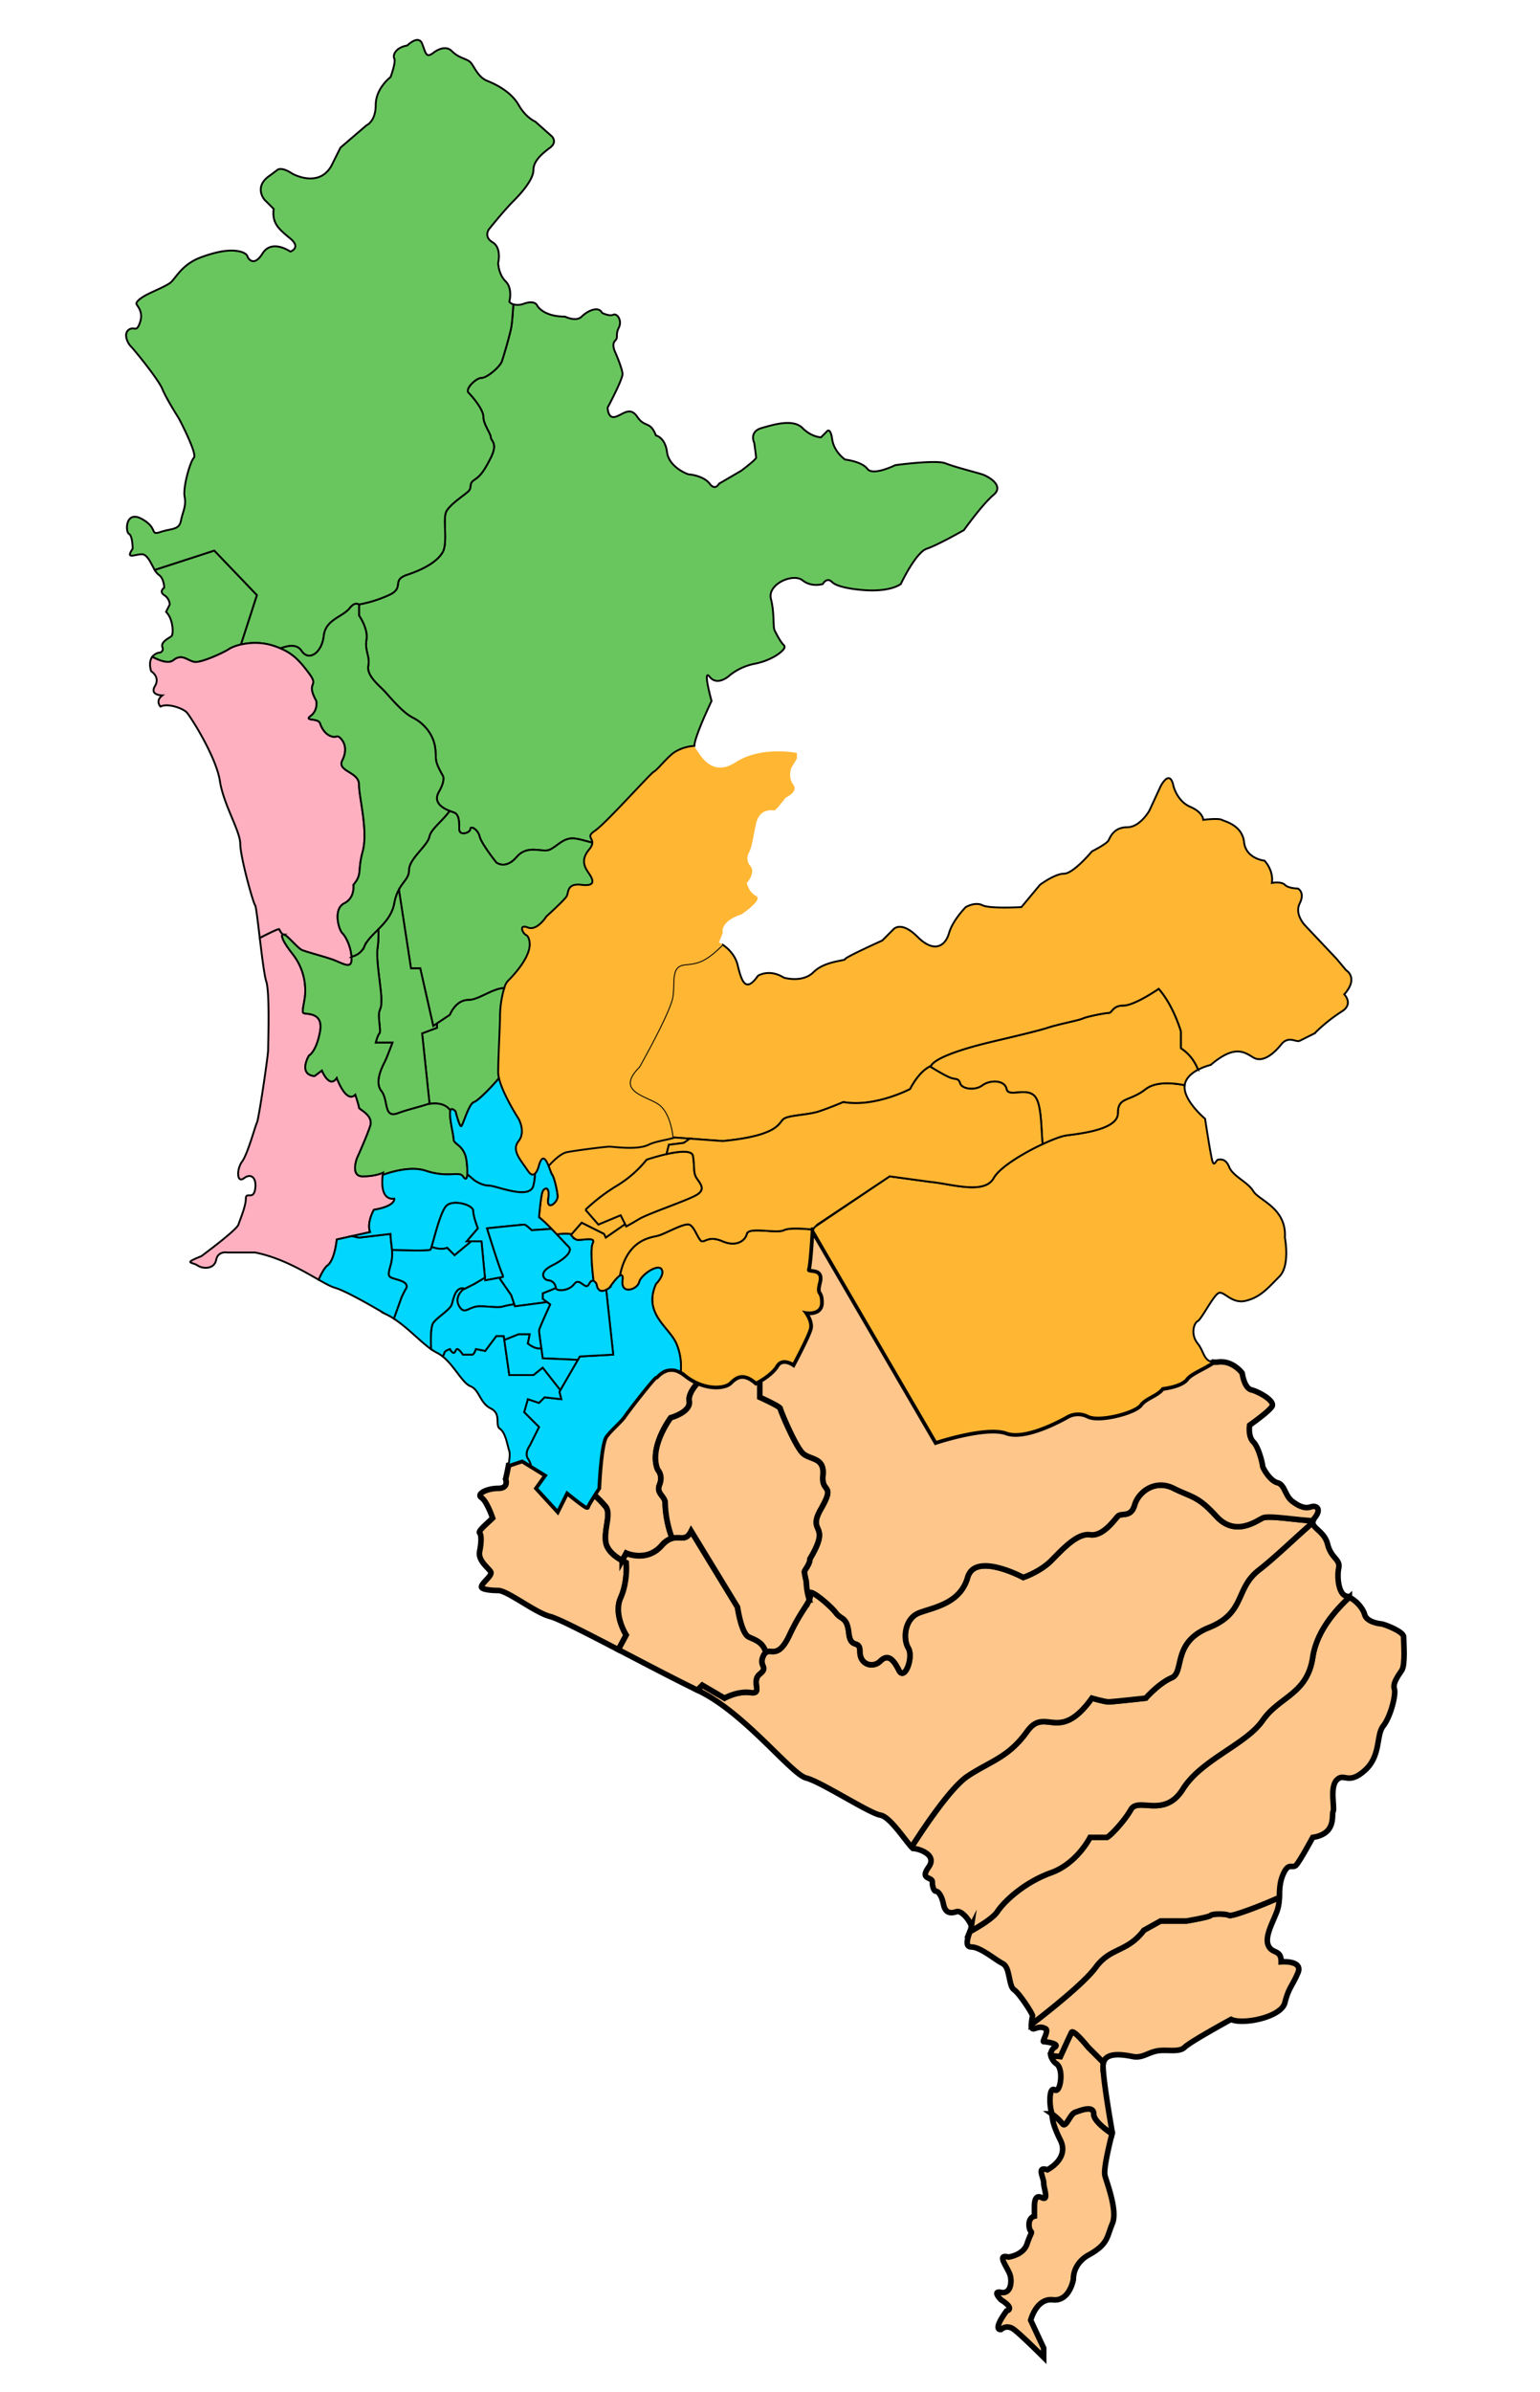 <svg id="Capa_1" data-name="Capa 1" xmlns="http://www.w3.org/2000/svg" viewBox="0 0 830 1288"><defs><style>.cls-1{fill:#ffc68b;stroke-width:3px;}.cls-1,.cls-2,.cls-3,.cls-6,.cls-7{stroke:#000;}.cls-1,.cls-2,.cls-3,.cls-5,.cls-6,.cls-7{stroke-miterlimit:10;}.cls-2,.cls-4,.cls-5{fill:#ffb633;}.cls-3{fill:#00d6fe;}.cls-5{stroke:#050505;}.cls-6{fill:#69c65e;}.cls-7{fill:#ffb0c0;}</style></defs><title>lima</title><path class="cls-1" d="M589.5,1138.5c0-5-7-2-10-1s-5,9-7,6a29,29,0,0,0-5.64-5.16c.47,3,.46,5.79,4.64,14.16,5,10-7,16-7,16-6-2-2,4-2,7s3,10-1,8-4,3-4,6v4c-4,1-3,7-2,8s0,1-2,7-10,7-10,7c-7-2,0,6,1,10s0,10-5,9,0,4,0,4c8,5,3,6,3,6-8,11-3,10-3,10s3-3,7,0,16,15,16,15v-5l-7-15s3-12,12-11,11-11,11-11c0-9,8-13,8-13,11-6,10-10,13-17s-3-22-4-26c-.9-3.58,3-19.17,3.85-22.4C594.75,1146.06,589.5,1141.68,589.5,1138.5Z"/><path class="cls-1" d="M577.5,1094.5c-1,2-6,13-6,13l-5.07-.46a7.29,7.29,0,0,0,3.07,4.46c4,3,2,16-1,14s-3,7-2,11c.16.65.27,1.25.36,1.84a29,29,0,0,1,5.64,5.16c2,3,4-5,7-6s10-4,10,1c0,3.18,5.25,7.56,9.85,10.6.09-.38.15-.6.15-.6s-5-28-5-36a6.94,6.94,0,0,1,.22-1.78l-8.22-8.22S578.5,1092.5,577.5,1094.5Z"/><path class="cls-1" d="M662.5,1031.5c-2-1-9-1-10,0s-13,3-13,3h-14l-9,5c-9,12-18,9-26,20-6.14,8.44-25.82,24-34.64,30.7-.05,1.55.27,2.76,1.64,2.3,3-1,4-1,6,0s-2,7-1,7,9,1,6,3a4.45,4.45,0,0,0-2.07,4.54l5.07.46s5-11,6-13,9,8,9,8l8.22,8.22c1.56-5.89,11.19-4.14,15.78-3.22,5,1,8-2,13-3s12,1,15-2,25-15,25-15c6,3,27-1,29-9s4-9,7-16-9-6-9-6c0-7-5-4-7-9s3-13,5-19a23.91,23.91,0,0,0,1-6.68C680.42,1026,664,1032.23,662.5,1031.5Z"/><path class="cls-1" d="M756.5,881.5c0-3-11-7-12-7s-8-1-9-5c-.86-3.43-4.66-7.59-8.25-9.34-7.17,6.69-17.59,18-19.75,32.34-3,20-18,21-27,34s-33,21-43,37-24,4-28,11-12,15-13,15h-9s-7,14-21,19-25,15-29,21c-2.23,3.34-9.11,7.61-14.77,10.74-1.17,3.37-2.91,8.26.77,8.26,5,0,13,7,17,9s3,12,6,14,10,13,10,14c0,.54-.59,2.86-.64,4.7,8.82-6.75,28.5-22.26,34.64-30.7,8-11,17-8,26-20l9-5h14s12-2,13-3,8-1,10,0c1.46.73,17.92-5.5,27-9.68.17-3.87.07-7.9,2-12.32,3-7,5-3,7-5s9-15,9-15c13-2,10-12,11-14s-2-13,2-17,6,3,15-5,6-19,10-24,7-17,6-20,2-7,4-10S756.5,884.5,756.5,881.5Z"/><path class="cls-1" d="M537.5,1029.5c4-6,15-16,29-21s21-19,21-19h9c1,0,9-8,13-15s18,5,28-11,34-24,43-37,24-14,27-34c2.16-14.37,12.58-25.65,19.75-32.34a8.77,8.77,0,0,0-1.75-.66c-4-1-5-10-4-15s-4-5-6-13c-1.62-6.48-7.83-8.37-8-11.51-8.49,7.25-20,18.56-29,25.51-13,10-7,23-27,31s-13,24-20,27-14,11-14,11-18,2-20,2-9-2-9-2c-18,25-25,4-35,18s-20,16-32,24c-8.76,5.84-22.85,26.6-30.2,38.16.52.53.93.84,1.2.84,2,0,13,3,8,10s2,5,2,8,1,5,2,5,3,2,4,7,4,5,7,4,8,6,8,8a11.67,11.67,0,0,1-.77,2.74C528.39,1037.11,535.27,1032.84,537.5,1029.5Z"/><path class="cls-1" d="M680.5,817.5c-4,2-15,10-25-1s-13-10-23-15-19,2-21,9-7,4-9,6-8,11-15,10-15,8-21,14-15,9-15,9-26-14-30,0-18,16-26,19-9,14-6,19-2,18-5,12-6-9-10-5-11,2-11-5-5-1-6-10-4-7-7-11-15-14-14-10-4,7-11,22-11,5-14,11,3,6-2,10,2,11-5,10-14,3-14,3l-12-7-2.67,2.67.67.33c25,12,50,45,58,47s34,19,40,20c5.2.87,13.4,13.74,16.8,17.16,7.35-11.56,21.44-32.32,30.2-38.16,12-8,22-10,32-24s17,7,35-18c0,0,7,2,9,2s20-2,20-2,7-8,14-11,0-19,20-27,14-21,27-31c9-7,20.5-18.26,29-25.51a2.56,2.56,0,0,1,.17-1C699.25,818.7,683.65,815.92,680.5,817.5Z"/><path class="cls-1" d="M334.5,860.5c4-9,3-19,3-19s-10-4-11-11,3-15,0-19a64.66,64.66,0,0,0-6.3-6.48c-1.69,2.65-3.7,5.9-3.7,6.48,0,1-11-8-11-8l-5,10-11-12,5-7-13-8L274.08,789c-.65,3.82-1.58,7.53-1.58,7.53s2,5-4,5-12,3-9,5,6,11,6,11c-3,3-8,7-7,8s1,5,0,10,5,9,6,11-5,6-5,8,9,2,9,2c5,0,20,12,28,14,4.26,1.07,19.59,8.94,36.76,17.88l4.24-7.88S330.5,869.5,334.5,860.5Z"/><path class="cls-1" d="M403.5,881.5c-4-2-6-16-6-16l-25-41c-4,8-8-1-16,8s-19,4-19,4l-2.19,3.94a23.09,23.09,0,0,0,2.19,1.06s1,10-3,19,3,20,3,20l-4.24,7.88c14.78,7.7,30.93,16.18,42.57,21.79l2.67-2.67,12,7s7-4,14-3,0-6,5-10-1-4,2-10a4.42,4.42,0,0,1,1.29-1.66C411.09,884.05,406.67,883.08,403.5,881.5Z"/><path class="cls-1" d="M706.5,811.5c-3,1-6,0-10-3s-4-9-8-10-8-8-8-9-2-10-5-13-2-9-2-9,10-7,12-10-7-8-11-9-5-9-5-9-5-7-13-6a10.9,10.9,0,0,1-2.72,0c-5.34,3.54-12,6-14.28,9-3,4-13,5-13,5-3,4-9,5-12,9s-22,9-28,6a12,12,0,0,0-11,0s-22,13-33,9-38,5-38,5l-67-115s-1,19-2,22,8-1,6,7,1,4,1,11-9,5-9,5,4,5,3,9-9,19-9,19-6-4-9,1c-2.05,3.42-6.43,6.36-9,7.89v9.11s11,5,11,6,8,20,12,24,12,2,11,12,7,4-1,18,6,7-6,27c0,3-3,6-3,7a43.31,43.31,0,0,0,1,5,39,39,0,0,0,1.67,10.06,4.72,4.72,0,0,0,.33-3.06c-1-4,11,6,14,10s6,2,7,11,6,3,6,10,7,9,11,5,7-1,10,5,8-7,5-12-2-16,6-19,22-5,26-19,30,0,30,0,9-3,15-9,14-15,21-14,13-8,15-10,7,1,9-6,11-14,21-9,13,4,23,15,21,3,25,1c3.15-1.58,18.75,1.2,27.16,1.46a4.87,4.87,0,0,1,.84-1.46C712.5,812.5,709.5,810.5,706.5,811.5Z"/><path class="cls-1" d="M355.5,799.5c2-5-1-8-1-8-5-12,7-28,7-28s11-3,10-9c-.54-3.26,2.15-7.1,4.73-9.94a29.63,29.63,0,0,1-6.73-4.06c-.41-.33-.82-.62-1.21-.9l-.27-.18c-.39-.26-.77-.5-1.14-.71l-.52-.27-.28-.14-.48-.22-.29-.13-.46-.17-.28-.1-.44-.13-.28-.08-.43-.09-.26,0-.42-.07-.24,0-.41,0h-.8a8,8,0,0,0-2,.33l-.1,0-.36.13-.15,0-.33.14-.15.07a1.77,1.77,0,0,0-.31.15l-.15.07-.29.16-.15.09-.27.17a.57.57,0,0,0-.13.08l-.27.18-.11.08-.27.19-.06,0c-.44.34-.83.68-1.17,1h0l-.26.24h0l-.51.5-.06.05-.13.13-.07.06-.1.09-.07.06-.09.07-.06,0-.08,0,0,0-.1,0c-1,0-15,18-17,21s-7,7-10,11-4,28-4,28-1.07,1.6-2.3,3.52a64.66,64.66,0,0,1,6.3,6.48c3,4-1,12,0,19,.7,4.9,5.81,8.33,8.81,9.94l2.19-3.94s11,5,19-4a12.37,12.37,0,0,1,5.75-4.06,58.73,58.73,0,0,1-3.75-18.94C358.5,805.5,353.5,804.5,355.5,799.5Z"/><path class="cls-1" d="M443.5,794.5c1-10-7-8-11-12s-12-23-12-24-11-6-11-6v-9.11c-1.19.71-2,1.11-2,1.11-7-6-11-3-14,0-2.33,2.33-9.5,3.43-17.27.06-2.58,2.84-5.27,6.68-4.73,9.94,1,6-10,9-10,9s-12,16-7,28c0,0,3,3,1,8s3,6,3,10a58.73,58.73,0,0,0,3.75,18.94c4.44-1.28,7.35,1.87,10.25-3.94l25,41s2,14,6,16c3.17,1.58,7.59,2.55,9.29,8.34,2.86-2.07,6.67,3.61,12.71-9.34,5.23-11.2,9.34-15.71,10.67-18.94a39,39,0,0,1-1.67-10.06,43.31,43.31,0,0,1-1-5c0-1,3-4,3-7,12-20-2-13,6-27S442.5,804.5,443.5,794.5Z"/><path class="cls-2" d="M617.5,586.5c-9,7-15,4-15,13s-21,11-28,12-34,14-39,23-23,3-34,2l-22-3-40,27a2.86,2.86,0,0,0-1.24,2.31L504.5,776.5s27-9,38-5,33-9,33-9a12,12,0,0,1,11,0c6,3,25-2,28-6s9-5,12-9c0,0,10-1,13-5,2.24-3,8.94-5.42,14.28-9-5.1-.61-4.81-5.7-8.28-10-4-5-2-11,0-12s8-13,11-15,7,6,15,4,12-7,18-13,3-21,3-21c1-16-14-20-17-25s-11-8-13-13-5-4-6-4-2,4-3,1-4-23-4-23-12-10-11-18a.29.29,0,0,1,0-.09C631.92,583.11,622.8,582.38,617.5,586.5Z"/><path class="cls-2" d="M636.5,564.5v-9s-4-14-12-23c0,0-13,9-19,9s-6,4-8,4-12,2-14,3-13,3-19,5-28,7-32,8-29,7-31,13c0,0,8,5,11,6s4,0,5,3,8,4,12,1,12-3,13,2,12-2,16,5c2.89,5.06,2.65,16.93,3.43,24.62,5.41-2.52,10.17-4.28,12.57-4.62,7-1,28-3,28-12s6-6,15-13c5.3-4.12,14.42-3.39,21-2.09.53-3.89,3.9-6.59,7.2-8.33A23.66,23.66,0,0,0,636.5,564.5Z"/><path class="cls-2" d="M725.5,522.5l-5-6-17-18s-6-6-3-12-1-8-1-8-5,0-7-2-7-1-7-1c1-7-4-12-4-12s-10-1-11-10-10-11-12-12-10,0-10,0,0-4-7-7-9-11-9-11c-2-10-7,0-7,0l-6,13s-5,9-12,9-9,5-10,7-9,6-9,6-10,12-15,12-13,6-13,6l-10,12s-17,1-21-1-9,1-9,1-7,7-9,14-8,11-17,2-13-4-13-4l-6,6s-20,9-20,10-11,1-17,7-16,3-16,3c-8-5-14-1-14-1-7,10-9,2-11-6-1.37-5.49-5.56-9.09-8.06-10.81-10.62,10.65-14.52,9.89-20.94,10.81-7,1-5,9-6,17s-18,38-18,38c-14,14,5,16,11,21s7,17,7,17l27,2c31-3,30-10,33-12s13-2,19-4,13-5,13-5c17,3,36-7,36-7,4-7.53,8-10.94,11.18-12.4,2.93-5.86,26.91-11.62,30.82-12.6s26-6,32-8,17-4,19-5,12-3,14-3,2-4,8-4,19-9,19-9c8,9,12,23,12,23v9a23.66,23.66,0,0,1,9.22,11.58,32.06,32.06,0,0,1,6.78-2.58c13-11,18-7,23-4s11-2,15-7,8-1,10-2l8-4a87.77,87.77,0,0,1,15-12c6-4,1-9,1-9C732.5,526.5,725.5,522.5,725.5,522.5Z"/><path class="cls-2" d="M422.5,662.5c-4,2-19-2-20,2s-6,7-13,4-9,0-11,0-4-8-7-9-13,5-17,6c-3.79,1-16.53,1.91-20.42,21.52,1.06-.64,1.76-.23,1.42,2.48-1,8,8,5,9,1s10-10,12-7-3,8-3,8c-7,16,7,23,11,32a31.6,31.6,0,0,1,2.38,15.21c.37.21.75.45,1.14.71l.27.18c.39.28.8.57,1.21.9,10,8,21,7,24,4s7-6,14,0c0,0,8-4,11-9s9-1,9-1,8-15,9-19-3-9-3-9,9,2,9-5-3-3-1-11-7-4-6-7c.89-2.68,1.78-18.07,2-21.37C433.12,661.67,425.32,661.09,422.5,662.5Z"/><path class="cls-3" d="M319.5,669.5c2-4-7-1-9-2a7.47,7.47,0,0,1-3-3,25.45,25.45,0,0,0-7.4.27c2.91,3.05,5.52,5.85,6.4,6.73,2,2-1,6-9,10s-4,8-2,8a4.3,4.3,0,0,1,4,4c0,2,7,2,10-2s6,4,8,0c.85-1.71,1.7-2,2.4-1.68C319.15,683.39,318.1,672.3,319.5,669.5Z"/><path class="cls-4" d="M305.5,620.5c5-1,21-3,23-3s15,2,21-1c3.84-1.92,10.14-2.61,14.18-3.91l-1.18-.09s-1-12-7-17-25-7-11-21c0,0,17-30,18-38s-1-16,6-17c6.42-.92,10.32-.16,20.94-10.81a18.92,18.92,0,0,0-1.94-1.19l2-5c-1-7,10-10,10-10s12-8,8-10-5-7-5-7c5-6,2-9,2-9a6.18,6.18,0,0,1-1-7c2-4,2-7,4-16s10-7,10-7l2-2,4-5s7-3,4-7-1-9-1-9l3-5v-3s-19-4-33,5-20-6-22-8a1.22,1.22,0,0,1-.23-.81,22.88,22.88,0,0,0-9.77,2.81c-4,2-10,10-12,11s-26,28-32,32,2,4-3,10-2,10,0,13,4,7-4,6-7,4-8,6-11,11-11,11-5,8-10,6-3,3-1,4,2,5,2,5c0,8-10,18-12,20s-4,12-4,18-1,23-1,31a8.63,8.63,0,0,0,.42,3.14c2,8.61,10.58,21.86,10.58,21.86s4,7,0,12,1,10,5,16,6-3,6-3c1.89-6.31,3.78-3.07,5.17.44C298.14,625.2,302.24,621.15,305.5,620.5Z"/><path class="cls-5" d="M332.5,638.5a97.78,97.78,0,0,0-17,13l7,8,12-5,3,6s2-1,7-4,26-10,31-13,2-6,0-9-1-6-2-12c-.54-3.23-7.73-2.4-14.26-1h0c-5.61,1.24-10.74,3-10.74,3A61.41,61.41,0,0,1,332.5,638.5Z"/><path class="cls-5" d="M321.5,662.5l4,2,1,2,10.4-7.2-2.4-4.8-12,5-7-8a97.78,97.78,0,0,1,17-13,61.41,61.41,0,0,0,16-14s5.13-1.71,10.74-3l1.26-5,8-1,3.3-2.31-8.12-.6c-4,1.3-10.34,2-14.18,3.91-6,3-19,1-21,1s-18,2-23,3c-3.26.65-7.36,4.7-9.83,7.44a36,36,0,0,0,1.83,4.56c1,1,3,9,3,12s-6,8-5,1-2-6-3-4-2,14-2,14c1.68,1.12,5.88,5.39,9.6,9.27a25.45,25.45,0,0,1,7.4-.27s.11.21.31.51l5.69-6.51Z"/><path class="cls-2" d="M558.5,591.5c-4-7-15,0-16-5s-9-5-13-2-11,2-12-1-2-2-5-3-11-6-11-6a2.35,2.35,0,0,1,.18-.4c-3.2,1.46-7.19,4.87-11.18,12.4,0,0-19,10-36,7,0,0-7,3-13,5s-16,2-19,4-2,9-33,12l-17.7-1.31-3.3,2.31-8,1-1.26,5c6.53-1.45,13.72-2.28,14.26,1,1,6,0,9,2,12s5,6,0,9-26,10-31,13-7,4-7,4l-.6-1.2-10.4,7.2-1-2-4-2-8-4L307.81,665a7.23,7.23,0,0,0,2.69,2.49c2,1,11-2,9,2-1.4,2.8-.35,13.89.4,20.32a3.94,3.94,0,0,1,1.6,1.68c1,7,7,2,7,2s3.5-5.24,5.58-6.48c3.89-19.61,16.63-20.57,20.42-21.52,4-1,14-7,17-6s5,9,7,9,4-3,11,0,12,0,13-4,16,0,20-2c2.82-1.41,10.62-.83,15-.37,0-.4,0-.63,0-.63h1l2-2,39-26,22,3c11,1,29,7,34-2,3.28-5.91,16.06-13.55,26.43-18.38C561.15,608.43,561.39,596.56,558.5,591.5Z"/><path class="cls-6" d="M529.5,255.5c-3-1-15-4-20-6s-27,1-27,1-12,6-15,2-12-5-12-5-6-4-7-11-3-4-3-4l-3,3s-5,0-10-5-15-2-22,0-4,8-4,8,1,7,1,8-8,7-8,7l-12,7s-2,4-5,0-10-5-11-5-11-4-12-12-6-9-6-9c-3-8-6-4-10-10s-8-1-12,0-4-5-4-5,8-15,8-18-4-12-4-12-2-4,0-6,0-3,2-7-1-8-3-7-6-1-6-1c-2-4-8-1-11,2s-9,0-9,0c-12,0-15-6-15-6s-1-3-7-1a9.36,9.36,0,0,1-5.83.39c-.34,5.4-.76,10.54-1.17,12.61-1,5-4,15-5,18s-8,9-11,9-9,6-7,8,8,9,8,13,4,9,4,11,4,3,0,11-6,10-9,12-1,4-3,6-10,7-12,11,1,17-2,22-10,9-19,12-1,7-10,11a67.12,67.12,0,0,1-16,5v6s5,7,4,13,2,9,1,14,5,10,8,13,10,12,16,15,11,9,12,16-1,6,4,15c0,0,2,2-2,9s5,10,8,11,3,5,3,9,6,2,6,0,4,0,5,4,9,14,9,14,5,4,11-3,14-2,18-4,7-6,12-6c3.14,0,7.46,1.57,10.73,2.25,0-2.54-3.11-3.33,1.27-6.25,6-4,30-31,32-32s8-9,12-11a22.88,22.88,0,0,1,9.77-2.81c-.15-4.57,9.23-24.19,9.23-24.19s-5-18-1-13,10,0,11-1a31.21,31.21,0,0,1,13-6,35.36,35.36,0,0,0,11-4s7-4,5-6-4-6-5-8,0-9-2-17,12-14,17-10,11,2,11,2,2-4,5-1,14,4,14,4c17,2,23-3,23-3s8-17,14-19,20-10,20-10,10-14,16-19S532.5,256.5,529.5,255.5Z"/><path class="cls-6" d="M115.5,296.5,83.38,306.92a8.06,8.06,0,0,0,2.12,2.58c3,2,3,7,3,7s-3,2,0,4a6.46,6.46,0,0,1,3,5l-2,4c4,4,4,12,3,13s-6,3-5,6a2.05,2.05,0,0,1-2,3,6.23,6.23,0,0,0-3.43,2.21c4,2.14,8.81,3.89,11.43,1.79,5-4,8,1,12,1s15-5,18-7a20.83,20.83,0,0,1,6.39-2.4l8.61-26.6Z"/><path class="cls-6" d="M162.5,350.5c4,6,11,1,12-8s10-10,14-15c2.06-2.58,3.59-2.76,5-1.92v-.08a67.12,67.12,0,0,0,16-5c9-4,1-8,10-11s16-7,19-12,0-18,2-22,10-9,12-11,0-4,3-6,5-4,9-12,0-9,0-11-4-7-4-11-6-11-8-13,4-8,7-8,10-6,11-9,4-13,5-18c.41-2.07.83-7.21,1.17-12.61a4.13,4.13,0,0,1-2.17-1.39s2-7-2-11-4-10-4-10,2-8-3-11-2-7-2-7,8-10,13-15,11-12,11-17,5-9,9-12,1-6,1-6l-9-8s-5-2-9-9-12-11-17-13-7-8-9-10-6-2-10-6-10,1-10,1c-4,3-4,0-6-5s-8,1-8,1c-6,1-8,5-7,7s-2,10-2,10-8,6-8,15-5,11-5,11l-14,12-5,10c-7,12-21,4-21,4-6-4-8-2-8-2l-4,3c-9,6-3,13-3,13l5,5c-1,8,3,11,9,16s0,7,0,7-10-7-15,1-8,2-8,2,0-2-4-3-10-1-21,3-14,12-17,14-8,4-12,6-6,4-6,5,4,4,2,10-3,2-6,4-1,7,1,9,15,18,17,23,9,16,9,16,10,19,8,21-6,16-5,21-1,8-2,13-5,4-11,6-1-2-10-7-9,7-7,8,2,8,2,8c-4,6,1,3,5,3,3,0,4.87,5,6.88,8.42L115.5,296.5l23,24-8.61,26.6a33.08,33.08,0,0,1,16.61.4,45.06,45.06,0,0,1,4.64,1.65C155,347.82,159.84,346.52,162.5,350.5Z"/><path class="cls-7" d="M150.5,500.5a9.5,9.5,0,0,0,1.93,2.82,1.43,1.43,0,0,1,1.07.18c2,1,7,7,9,8s10,3,16,5,11,6,11,0-3-12-5-14-5-13,1-16,5-10,5-10c5-6,2-7,5-18s-2-29-2-36-12-7-9-13,1-10-1-12-2,0-5-1-5-4-6-7-9-1-5-4,3-8,3-8c-6-11,2-7-4-15s-10-12-20-15-20,0-23,2-14,7-18,7-7-5-12-1c-2.62,2.1-7.44.35-11.43-1.79-2.33,3.09-.57,7.79-.57,7.79s5,3,2,8,4,5,4,5c-4,3-1,6-1,6,4-2,12,1,14,3s16,24,18,37,11,27,11,34,7,32,8,33c.48.48,1.43,8.65,2.51,17.64C144.43,502.87,150.5,499.86,150.5,500.5Z"/><path class="cls-7" d="M212.5,645.5c-7.44.83-6.19-11-6.19-12.81.1-.73.19-1.19.19-1.19s-4,2-11,2-3-10-3-10,5-11,7-17-6-9-6-10-2-7-2-7c-5,5-10-9-10-9-4,6-8-4-8-4l-4,3c-9-1-3-11-3-11s4-2,6-13-8-9-9-10,1-7,1-11a31.54,31.54,0,0,0-7-21c-5.51-7.09-6.06-9.82-5.07-10.18a9.5,9.5,0,0,1-1.93-2.82c0-.64-6.07,2.37-10.49,4.64,1.15,9.65,2.45,20.25,3.49,23.36,2,6,1,34,1,37s-5,37-6,39-5,17-8,21-3,12,1,9,7,0,6,6-5,1-5,5-3,11-4,14-20,17-20,17c-10,4-5,3-2,5s9,2,10-3,6-4,6-4h15c13.91,2.78,25.88,9.92,34.24,14.68,1.5-3.39,3.21-6.52,4.76-7.68,4-3,5-14,5-14l18-4c-2-5,2-12,2-12C213.5,649.5,212.5,645.5,212.5,645.5Z"/><path class="cls-6" d="M196.5,509.5c3-7,14-12,16-23s8-12,8-18,10-13,11-18c.79-4,7.22-8.55,10.86-13.77-3.73-1.47-9.13-4.52-5.86-10.23,4-7,2-9,2-9-5-9-3-8-4-15s-6-13-12-16-13-12-16-15-9-8-8-13-2-8-1-14-4-13-4-13v-5.92c-1.41-.84-2.94-.66-5,1.92-4,5-13,6-14,15s-8,14-12,8c-2.66-4-7.51-2.68-11.36-1.35,6.78,2.84,10.39,6.72,15.36,13.35,6,8-2,4,4,15,0,0,1,5-3,8s4,1,5,4,3,6,6,7,3-1,5,1,4,6,1,12,9,6,9,13,5,25,2,36,0,12-5,18c0,0,1,7-5,10s-3,14-1,16,4.57,7.17,4.95,12.72A9.6,9.6,0,0,0,196.5,509.5Z"/><path class="cls-6" d="M317.5,470.5c-2-3-5-7,0-13,1.35-1.62,1.75-2.8,1.73-3.75-3.27-.68-7.59-2.25-10.73-2.25-5,0-8,4-12,6s-12-3-18,4-11,3-11,3-8-10-9-14-5-6-5-4-6,4-6,0,0-8-3-9c-.55-.18-1.31-.44-2.14-.77-3.64,5.22-10.07,9.81-10.86,13.77-1,5-11,12-11,18,0,4.27-3,6-5.52,10.63l6.52,42.37h5l7,31,9-6s3-8,10-8c5.54,0,12.95-6.25,19.27-6.39a9.86,9.86,0,0,1,1.73-3.61c2-2,12-12,12-20,0,0,0-4-2-5s-4-6,1-4,10-6,10-6,10-9,11-11,0-7,8-6S319.5,473.5,317.5,470.5Z"/><path class="cls-6" d="M271.77,532.11c-6.32.14-13.73,6.39-19.27,6.39-7,0-10,8-10,8l-7,4.67v2.33l-8,3,4,38s7.72-1.7,11.24,3.61c.34-1.09,1.15-1.22,2.76.39,0,0,2,8,3,8s4-12,7-13c2.42-.81,10-8.76,13.42-12.86a14.47,14.47,0,0,1-.42-3.14c0-8,1-25,1-31A54.78,54.78,0,0,1,271.77,532.11Z"/><path class="cls-6" d="M203.5,510.5c-1,6,2,22,2,27s0,4-1,7,1,11,0,12-2,5-2,5h9s-3,8-4,10-6,11-2,16,1,15,9,12c5.26-2,12.24-3.51,17-5.19l-4-37.81,8-3v-2.33l-2,1.33-7-31h-5L215,479.13a24.68,24.68,0,0,0-2.48,7.37c-1.1,6-4.91,10.26-8.62,14A53.81,53.81,0,0,1,203.5,510.5Z"/><path class="cls-6" d="M251.5,625.5c-1-9-7-9-7-12,0-2.19-2.67-12.4-1.76-15.39-3.52-5.31-11.24-3.61-11.24-3.61l0-.19c-4.74,1.68-11.72,3.22-17,5.19-8,3-5-7-9-12s1-14,2-16,4-10,4-10h-9s1-4,2-5-1-9,0-12,1-2,1-7-3-21-2-27a53.81,53.81,0,0,0,.38-10c-3,3.08-6,5.83-7.38,9a9.6,9.6,0,0,1-7.05,5.72c0,.43.05.85.05,1.28,0,6-5,2-11,0s-14-4-16-5-7-7-9-8-3,1,4,10a31.54,31.54,0,0,1,7,21c0,4-2,10-1,11s11-1,9,10-6,13-6,13-6,10,3,11l4-3s4,10,8,4c0,0,5,14,10,9,0,0,2,6,2,7s8,4,6,10-7,17-7,17-4,10,3,10,11-2,11-2-.09.46-.19,1.19c6.34-2.24,15.87-4.63,23.19-2.19,12,4,18,0,20,3S252.5,634.5,251.5,625.5Z"/><path class="cls-3" d="M364.5,723.5c-4-9-18-16-11-32,0,0,5-5,3-8s-11,3-12,7-10,7-9-1-7,4-7,4a9.69,9.69,0,0,1-1.77,1.13l3.77,34.87-18,1-11,19,1,4-9-1-3,3-6-2-2,7,8,8-5,10s-3,4-1,7a12.1,12.1,0,0,1,1.69,3.89l8.31,5.11-5,7,11,12,5-10s11,9,11,8,6-10,6-10,1-24,4-28,8-8,10-11,16-21,17-21l.1,0,0,0,.08,0,.06,0,.09-.07.07-.06.1-.09.07-.06.13-.13.06-.05.51-.5h0l.26-.24h0c.34-.32.73-.66,1.17-1l.06,0,.27-.19.11-.08.27-.18a.57.57,0,0,1,.13-.08l.27-.17.15-.09.29-.16.15-.07a1.77,1.77,0,0,1,.31-.15l.15-.07.33-.14.15,0,.36-.13.1,0a8,8,0,0,1,2-.33h.8l.41,0,.24,0,.42.07.26,0,.43.09.28.08.44.13.28.1.46.17.29.13.48.22.28.14.52.27A31.6,31.6,0,0,0,364.5,723.5Z"/><path class="cls-3" d="M287.5,740.5h-13l-3-21h-4l-6,8-5-1s-1,3-2,3h-5s-2-3-3-3-1,2-2,2-2-2-2-2-3,1-3,2a6.83,6.83,0,0,1-.91,2c6.26,5,10.59,14.24,14.91,16,5,2,5,9,11,12s2,9,5,11,4,9,5,12c.44,1.33.1,4.43-.42,7.47l7.42-2.47,4.69,2.89a12.1,12.1,0,0,0-1.69-3.89c-2-3,1-7,1-7l5-10-8-8,2-7,6,2,3-3,9,1-1-4,.52-.89L292.5,736.5Z"/><path class="cls-3" d="M330.5,729.5l-3.77-34.87c-1.85.91-4.58,1.39-5.23-3.13,0,0-2-4-4,0s-5-4-8,0-9.53,4-10,2.18l-7,2.82v3l4,3s-6,13-6,14,2,15,2,15l18.94.82,1.06-1.82Z"/><path class="cls-3" d="M292.5,731.5s-.36-2.51-.77-5.49c-3.25.9-7.23-2.51-7.23-2.51l1-5h-6l-7.7,3.08,2.7,18.92h13l5-4L302,748.61l9.42-16.29Z"/><path class="cls-3" d="M218.5,694.5s3-3-3-5-7-1-5-8,0-11,0-17l-17,2-3.75-.83-8.25,1.83s-1,11-5,14c-1.55,1.16-3.26,4.29-4.76,7.68,3.66,2.08,6.63,3.71,8.76,4.32,7,2,27,14,27,14a36.37,36.37,0,0,1,4.82,2.69l4.18-11.69Z"/><path class="cls-3" d="M263.5,638.5c4,0,22,8,24,0a30.81,30.81,0,0,0,.87-6.49c-1,.89-2.25.91-3.87-1.51-4-6-9-11-5-16s0-12,0-12-8.57-13.25-10.58-21.86c-3.38,4.1-11,12.05-13.42,12.86-3,1-6,13-7,13s-3-8-3-8c-6-6-1,12-1,15s6,3,7,12a44.3,44.3,0,0,1,.36,6.88l3.64,3.12S259.5,638.5,263.5,638.5Z"/><path class="cls-3" d="M232,673c1-1,5-21,9-24s14,0,14,3,2.5,9.5,2.5,9.5l-6,7h8l2,21s11-2,10-2-9-26-9-26,19-2,20-2,4,3,4,3l10.71-.71a65.28,65.28,0,0,0-6.71-6.29s1-12,2-14,4-3,3,4,5,2,5-1-2-11-3-12-4-15-7-5c0,0-.71,3.2-2.13,4.51a30.81,30.81,0,0,1-.87,6.49c-2,8-20,0-24,0s-8-3-8-3l-3.64-3.12c-.17,2.89-1.05,3.09-2.36,1.12-2-3-8,1-20-3-7.32-2.44-16.85,0-23.19,2.19-.49,3.53-1.25,13.64,6.19,12.81,0,0,1,4-11,6,0,0-4,7-2,12l-9.75,2.17,3.75.83,17-2c0,3.2.57,5.84.79,8.66C218.24,673.39,231.27,673.73,232,673Z"/><path class="cls-3" d="M241,672l4,4,9-7.5h-2.5l6-7S255,655,255,652s-10-6-14-3c-3.42,2.57-6.84,17.57-8.39,22.48C235.19,672.44,238.37,673.05,241,672Z"/><path class="cls-3" d="M297.5,681.5c8-4,11-8,9-10-1.16-1.16-5.38-5.72-9.29-9.71l-10.71.71s-3-3-4-3-20,2-20,2,8,26,9,26a10,10,0,0,1-2.51.59l6.51,9.41,2,6,17.32-2.26-2.32-1.74v-3l7-2.82a1,1,0,0,1,0-.18,4.3,4.3,0,0,0-4-4C293.5,689.5,289.5,685.5,297.5,681.5Z"/><path class="cls-3" d="M249.5,694.5s-5,4-2,9,5,0,11,0,10,1,13,0a44.78,44.78,0,0,1,5.64-1.08l-1.64-4.92L269,688.09c-3,.59-7.49,1.41-7.49,1.41l-.14-1.5c-2.4,1.53-5.86,3.5-5.86,3.5Z"/><path class="cls-3" d="M233.5,712.5c2-3,9-7,10-10,.94-2.81,1.87-10,6.89-8.45l5.11-2.55s3.46-2,5.86-3.5l-1.86-19.5H254l-9,7.5-4-4c-2.63,1-5.81.44-8.39-.52A5.57,5.57,0,0,1,232,673c-.73.73-13.76.39-20.71.16a22.33,22.33,0,0,1-.79,8.34c-2,7-1,6,5,8s3,5,3,5l-2,4-4.18,11.69c7.53,4.89,14.09,12.22,20.06,16.41C232.19,722.88,232,714.79,233.5,712.5Z"/><path class="cls-3" d="M296.5,702.5l-1.68-1.26L277.5,703.5l-.36-1.08a44.78,44.78,0,0,0-5.64,1.08c-3,1-7,0-13,0s-8,5-11,0,2-9,2-9l.89-.45c-5-1.53-5.95,5.64-6.89,8.45-1,3-8,7-10,10-1.52,2.29-1.31,10.38-1.12,14.1a25.33,25.33,0,0,0,3.12,1.9,17.32,17.32,0,0,1,3.09,2,6.83,6.83,0,0,0,.91-2c0-1,3-2,3-2s1,2,2,2,1-2,2-2,3,3,3,3h5c1,0,2-3,2-3l5,1,6-8h4l.3,2.08,7.7-3.08h6l-1,5s4,3.41,7.23,2.51c-.57-4-1.23-8.93-1.23-9.51C290.5,715.5,296.5,702.5,296.5,702.5Z"/></svg>
